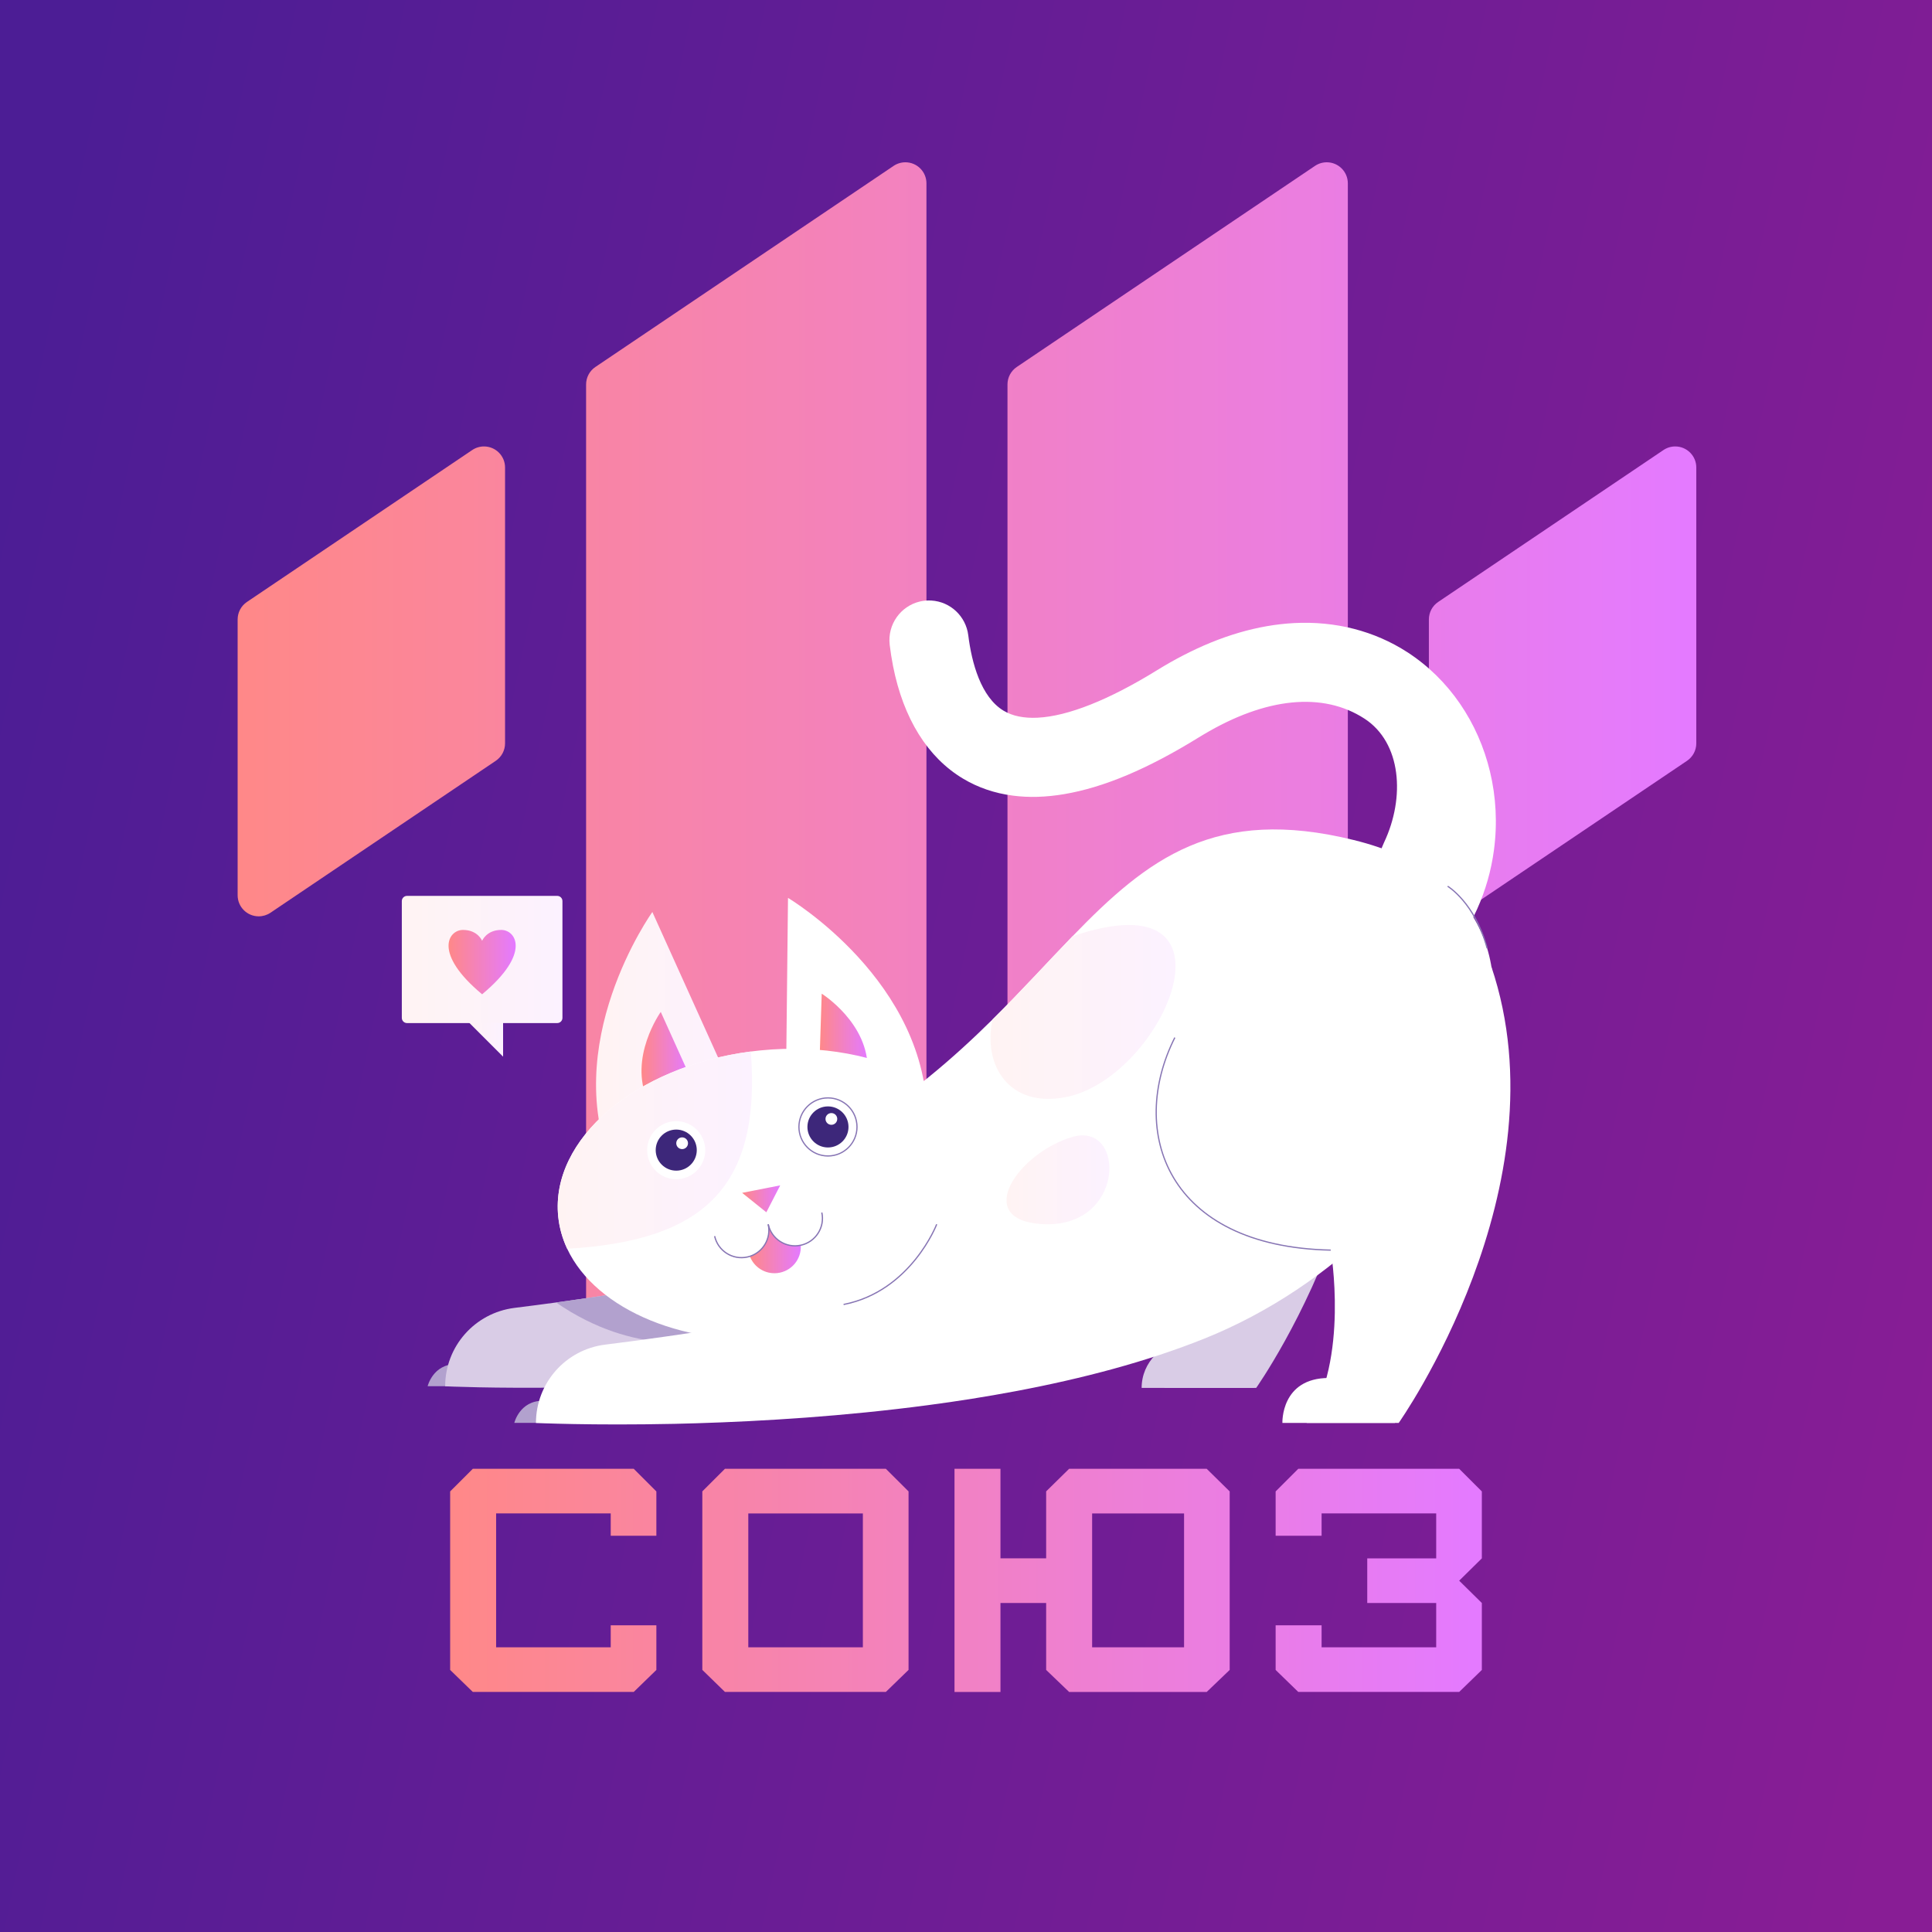 <svg width="1000" height="1000" viewBox="0 0 1000 1000" fill="none" xmlns="http://www.w3.org/2000/svg">
<rect x="0" y="0" width="1000" height="1000" fill="#333333" stroke="none"/>
<g clip-path="url(#clip0_43344_12630)">
<rect width="1000" height="1000" fill="url(#paint0_linear_43344_12630)"/>
<path d="M517.843 806.581H541.488V771.932L553.384 760.24H624.583L636.483 771.953V864.354L624.583 875.761H553.384L541.488 864.354V829.705H517.843V875.756H494.048V760.24H517.843V806.581ZM339.734 771.958V794.895H316.11V783.343H256.796V852.642H316.11V841.257H339.734V864.36L328.011 875.745H244.729L233 864.36V771.958L244.729 760.245H328.011L339.734 771.958ZM767 771.958V806.607L755.271 818.159L767 829.711V864.36L755.271 875.745H671.988L660.265 864.36V841.257H684.056V852.642H743.376V829.711H707.685V806.607H743.376V783.343H684.056V794.895H660.265V771.958L671.988 760.245H755.271L767 771.958ZM470.265 771.953V864.334L458.515 875.74H375.232L363.52 864.334V771.932L375.232 760.24H458.515L470.265 771.953ZM387.315 852.637H446.619V783.358H387.315V852.637ZM565.284 852.637H612.87V783.358H565.284V852.637Z" fill="url(#paint1_linear_43344_12630)"/>
<path fill-rule="evenodd" clip-rule="evenodd" d="M244.414 232.943L127.808 311.574C124.803 313.6 123 316.988 123 320.612V463.389C123 469.411 127.883 474.292 133.906 474.292C136.08 474.292 138.203 473.643 140.005 472.428L256.61 393.797C259.616 391.77 261.417 388.384 261.417 384.759V241.981C261.417 235.96 256.535 231.079 250.512 231.079C248.338 231.079 246.215 231.728 244.414 232.943ZM303.362 198.988V702.096C303.362 708.118 308.244 712.998 314.267 712.998C316.44 712.998 318.564 712.35 320.366 711.135L474.721 607.048C477.726 605.021 479.528 601.634 479.528 598.01V94.902C479.528 88.881 474.646 83.999 468.623 83.999C466.45 83.999 464.326 84.649 462.525 85.864L308.169 189.95C305.164 191.976 303.362 195.365 303.362 198.988ZM521.472 198.988V702.096C521.472 708.118 526.355 712.998 532.378 712.998C534.551 712.998 536.675 712.35 538.476 711.135L692.831 607.048C695.837 605.021 697.639 601.634 697.639 598.01V94.902C697.639 88.881 692.756 83.999 686.733 83.999C684.56 83.999 682.436 84.649 680.635 85.864L526.279 189.95C523.274 191.976 521.472 195.365 521.472 198.988ZM860.996 232.943L744.39 311.574C741.385 313.6 739.583 316.988 739.583 320.612V463.389C739.583 469.411 744.466 474.292 750.489 474.292C752.662 474.292 754.786 473.643 756.587 472.428L873.193 393.797C876.198 391.77 878 388.384 878 384.759V241.981C878 235.96 873.118 231.079 867.095 231.079C864.921 231.079 862.797 231.728 860.996 232.943Z" fill="url(#paint2_linear_43344_12630)"/>
<path d="M280.9 725.041C268.94 725.041 266.2 736.491 266.2 736.491H282.9C286.06 736.491 288.62 733.931 288.62 730.771C288.62 727.611 286.06 725.041 282.9 725.041H280.9Z" fill="#B2A1CE"/>
<path d="M236.04 706.057C224.08 706.057 221.34 717.507 221.34 717.507H238.04C241.2 717.507 243.76 714.947 243.76 711.787C243.76 708.627 241.2 706.067 238.04 706.067H236.04V706.057Z" fill="#B2A1CE"/>
<path d="M697.55 616.46C696.13 621.46 694.6 626.32 693.01 631.07C675.73 682.28 650.2 718.38 650.2 718.38H602.58C607.72 710.82 611.19 701.94 613.45 692.74C615.89 682.97 616.97 672.83 617.33 663.59C618.11 643.89 615.57 628.13 615.57 628.13C502.26 625.76 504.32 520.28 573.33 475.99L698.72 481.38C714.4 527.91 709.22 575.92 697.56 616.47L697.55 616.46Z" fill="#D9CCE6"/>
<path d="M649.13 718.38H590.91C590.91 705.09 601.69 694.31 614.98 694.31H649.13V718.38Z" fill="#D9CCE6"/>
<path d="M436.42 707.88C330.37 722.35 230.42 717.54 230.42 717.54C230.42 707.22 234.26 697.72 240.65 690.49C247.04 683.25 255.99 678.28 266.22 676.97C272.82 676.15 280.08 675.21 287.82 674.16C303.44 672.01 320.92 669.43 338.46 666.42C369.24 661.15 400.19 654.59 421.75 647.06L436.43 707.88H436.42Z" fill="#D9CCE6"/>
<path d="M365.06 693.45C365.06 693.45 329.4 702.83 287.82 674.16C303.44 672.01 320.92 669.43 338.46 666.42L365.06 693.45Z" fill="#B2A1CE"/>
<path d="M771.224 399.407C774.337 412.377 775.121 426.177 773.258 440.041C770.445 461.132 761.582 480.899 747.645 497.195C732.341 515.085 760.756 504.383 735.294 512.5L723.574 476.267C740.936 465.124 703.796 462.675 716.383 436.066C727.412 412.755 725.393 384.372 706.218 371.95C684.712 357.997 655.213 360.95 622.972 380.177C622.163 380.646 621.353 381.142 620.543 381.638C594.149 397.976 571.328 407.585 550.785 411.048C541.354 412.645 532.469 412.908 524.185 411.804C514.839 410.593 506.243 407.668 498.495 403.032C480.163 392.065 467.621 371.947 462.249 344.803C461.5 340.991 460.935 337.294 460.513 333.823C459.234 323.166 466.238 313.698 476.069 311.354C477.962 310.894 479.994 310.709 482.064 310.834C491.958 311.427 499.964 319.015 501.179 328.839C502.925 342.938 507.704 360.84 519.479 367.873C524.114 370.656 530.045 371.834 537.13 371.478C552.768 370.688 573.968 362.304 599.017 346.822C603.44 344.093 607.855 341.584 612.255 339.316C631.837 329.134 651.115 323.508 669.717 322.507C691.162 321.355 711.472 326.58 728.479 337.599C750.118 351.616 765.144 373.988 771.224 399.407Z" fill="white"/>
<path d="M623.5 692.81C593.66 704.8 559.96 713.63 525.6 720.09C510.55 722.92 495.37 725.32 480.35 727.3C437.06 733.05 394.94 735.63 360.4 736.68C356.54 736.79 352.8 736.89 349.14 736.98C306.13 737.89 277.41 736.52 277.41 736.52C277.41 726.22 281.25 716.73 287.64 709.47C294.03 702.23 302.98 697.26 313.21 695.98C322.73 694.79 333.6 693.38 345.24 691.69C349.26 691.12 353.39 690.53 357.57 689.89C380.01 686.51 404.28 682.36 426.2 677.58C450.56 672.24 472 666.1 484.85 659.27L476.47 645.69L439.85 586.4C470.08 568.04 493.57 547.59 513.73 527.68C528.96 512.63 542.27 497.89 555.14 484.6C594.16 444.26 629.07 417.14 700.75 434.81C840.41 469.24 757.6 638.89 623.49 692.82L623.5 692.81Z" fill="white"/>
<path d="M646.54 494.91C577.52 539.21 575.46 644.69 688.78 647.06C688.78 647.06 698.57 703.89 676.33 736.5H723.97C723.97 736.5 810.37 614.32 771.92 500.31L646.54 494.91Z" fill="white"/>
<path d="M608.09 537.04C583.7 585.51 603.79 645.28 688.78 647.06" stroke="#8775B4" stroke-width="0.64" stroke-miterlimit="10"/>
<path d="M749.31 458.72C749.31 458.72 763.43 467.21 769.73 490.8" stroke="#8775B4" stroke-width="0.64" stroke-miterlimit="10"/>
<path d="M318.09 606.61C288.25 541.07 337.66 472.05 337.66 472.05L380.03 565.84L318.09 606.61Z" fill="url(#paint3_linear_43344_12630)"/>
<path d="M335.32 569.79C325.11 547.38 342.01 523.77 342.01 523.77L356.5 555.84L335.32 569.78V569.79Z" fill="url(#paint4_linear_43344_12630)"/>
<path d="M479.86 580.11C480.86 508.1 407.87 464.75 407.87 464.75L406.75 567.66L479.85 580.11H479.86Z" fill="white"/>
<path d="M449.08 554.3C449.95 529.69 425.32 514.33 425.32 514.33L424.18 549.51L449.08 554.3Z" fill="url(#paint5_linear_43344_12630)"/>
<path d="M512.68 612.54C512.09 651.31 467.11 686.44 408.41 692.54C355.42 698.06 308.48 678.13 293.57 646.35C291.13 641.12 289.53 635.57 288.94 629.78C284.76 589.64 329.08 551.97 388.62 544.26C390.06 544.08 391.5 543.92 392.94 543.76C393.24 543.74 393.53 543.69 393.83 543.67C425.13 540.56 454.26 546.36 475.84 558.21L475.89 558.23C489.93 565.92 500.75 576.2 506.94 588.25C509.86 593.96 511.76 600.08 512.42 606.51C512.63 608.52 512.72 610.53 512.69 612.54H512.68Z" fill="white"/>
<path d="M428.55 593.93C434.421 593.93 439.18 589.171 439.18 583.3C439.18 577.429 434.421 572.67 428.55 572.67C422.679 572.67 417.92 577.429 417.92 583.3C417.92 589.171 422.679 593.93 428.55 593.93Z" fill="#3D277A"/>
<path d="M414.47 644.52C414.95 651.77 409.6 658.16 402.32 658.94C396.03 659.62 390.28 655.92 388.14 650.27C395.04 648.03 399.23 640.9 397.63 633.7C399.32 641.32 406.85 646.16 414.48 644.51L414.47 644.52Z" fill="url(#paint6_linear_43344_12630)"/>
<path d="M397.619 633.71C399.309 641.33 406.839 646.17 414.469 644.52C414.489 644.52 414.519 644.52 414.539 644.52C422.209 642.82 427.039 635.25 425.369 627.6" stroke="#8775B4" stroke-width="0.66" stroke-miterlimit="10"/>
<path d="M369.899 639.82C371.599 647.47 379.169 652.3 386.819 650.63C387.269 650.54 387.719 650.42 388.139 650.28C395.039 648.04 399.229 640.91 397.629 633.71" stroke="#8775B4" stroke-width="0.66" stroke-miterlimit="10"/>
<path d="M384.12 617.42L403.84 613.54L396.66 627.47L384.12 617.42Z" fill="url(#paint7_linear_43344_12630)"/>
<path d="M721.99 736.494H663.77C663.77 736.494 662.86 713.234 687.84 713.234H721.99V736.494Z" fill="white"/>
<path d="M388.62 544.25C393.99 613.54 365.42 642.24 293.58 646.35C291.14 641.12 289.54 635.57 288.95 629.78C284.77 589.64 329.09 551.97 388.63 544.26L388.62 544.25Z" fill="url(#paint8_linear_43344_12630)"/>
<path d="M551.76 567.84C522.26 573.71 508.63 551.33 513.72 527.68C528.95 512.63 542.26 497.89 555.13 484.6C555.13 484.6 555.147 484.593 555.18 484.58C647.14 453.35 602.55 557.73 551.76 567.84Z" fill="url(#paint9_linear_43344_12630)"/>
<path d="M539.01 633.57C582.64 636.45 582.98 580.33 555.08 588.48C527.18 596.63 503.18 631.2 539.01 633.57Z" fill="url(#paint10_linear_43344_12630)"/>
<path d="M355.781 609.209C363.443 606.016 367.065 597.215 363.871 589.553C360.677 581.892 351.876 578.27 344.215 581.464C336.553 584.658 332.931 593.458 336.125 601.12C339.319 608.782 348.119 612.403 355.781 609.209Z" fill="white"/>
<path d="M360.65 595.3C360.65 601.17 355.89 605.93 350.02 605.93C344.15 605.93 339.39 601.17 339.39 595.3C339.39 589.43 344.15 584.67 350.02 584.67C355.89 584.67 360.65 589.43 360.65 595.3Z" fill="#3D277A"/>
<path d="M428.55 598.33C436.85 598.33 443.58 591.601 443.58 583.3C443.58 574.999 436.85 568.27 428.55 568.27C420.249 568.27 413.52 574.999 413.52 583.3C413.52 591.601 420.249 598.33 428.55 598.33Z" stroke="#8775B4" stroke-width="0.64" stroke-miterlimit="10"/>
<path d="M353.07 594.78C354.749 594.78 356.11 593.419 356.11 591.74C356.11 590.061 354.749 588.7 353.07 588.7C351.391 588.7 350.03 590.061 350.03 591.74C350.03 593.419 351.391 594.78 353.07 594.78Z" fill="white"/>
<path d="M430.32 582.2C431.999 582.2 433.36 580.839 433.36 579.16C433.36 577.481 431.999 576.12 430.32 576.12C428.641 576.12 427.28 577.481 427.28 579.16C427.28 580.839 428.641 582.2 430.32 582.2Z" fill="white"/>
<path d="M436.64 675.2C471.52 668.37 484.84 633.68 484.84 633.68" stroke="#8775B4" stroke-width="0.64" stroke-miterlimit="10"/>
<path d="M238.7 525.22L260.4 546.93V525.22H238.7Z" fill="url(#paint11_linear_43344_12630)"/>
<path d="M288.43 463.71H210.67C209.185 463.71 207.98 464.914 207.98 466.4V526.85C207.98 528.336 209.185 529.54 210.67 529.54H288.43C289.916 529.54 291.12 528.336 291.12 526.85V466.4C291.12 464.914 289.916 463.71 288.43 463.71Z" fill="url(#paint12_linear_43344_12630)"/>
<path d="M239.651 481.33C247.301 481.33 249.551 486.96 249.551 486.96C249.551 486.96 251.801 481.33 259.451 481.33C267.101 481.33 274.981 493.49 249.541 514.64C224.111 493.48 231.991 481.33 239.641 481.33H239.651Z" fill="url(#paint13_linear_43344_12630)"/>
</g>
<defs>
<linearGradient id="paint0_linear_43344_12630" x1="35.714" y1="75" x2="1109.13" y2="298.224" gradientUnits="userSpaceOnUse">
<stop stop-color="#4C1D95"/>
<stop offset="1" stop-color="#881D95"/>
</linearGradient>
<linearGradient id="paint1_linear_43344_12630" x1="233" y1="818.001" x2="761.72" y2="818.001" gradientUnits="userSpaceOnUse">
<stop stop-color="#FF8888"/>
<stop offset="1" stop-color="#E47AFF"/>
</linearGradient>
<linearGradient id="paint2_linear_43344_12630" x1="123" y1="398.499" x2="870.535" y2="398.499" gradientUnits="userSpaceOnUse">
<stop stop-color="#FF8888"/>
<stop offset="1" stop-color="#E47AFF"/>
</linearGradient>
<linearGradient id="paint3_linear_43344_12630" x1="308.512" y1="539.33" x2="379.323" y2="539.33" gradientUnits="userSpaceOnUse">
<stop stop-color="#FFF3F3"/>
<stop offset="1" stop-color="#FCF2FF"/>
</linearGradient>
<linearGradient id="paint4_linear_43344_12630" x1="332.042" y1="546.78" x2="356.258" y2="546.78" gradientUnits="userSpaceOnUse">
<stop stop-color="#FF8888"/>
<stop offset="1" stop-color="#E47AFF"/>
</linearGradient>
<linearGradient id="paint5_linear_43344_12630" x1="424.18" y1="534.315" x2="448.856" y2="534.315" gradientUnits="userSpaceOnUse">
<stop stop-color="#FF8888"/>
<stop offset="1" stop-color="#E47AFF"/>
</linearGradient>
<linearGradient id="paint6_linear_43344_12630" x1="388.14" y1="646.36" x2="414.239" y2="646.36" gradientUnits="userSpaceOnUse">
<stop stop-color="#FF8888"/>
<stop offset="1" stop-color="#E47AFF"/>
</linearGradient>
<linearGradient id="paint7_linear_43344_12630" x1="384.12" y1="620.505" x2="403.645" y2="620.505" gradientUnits="userSpaceOnUse">
<stop stop-color="#FF8888"/>
<stop offset="1" stop-color="#E47AFF"/>
</linearGradient>
<linearGradient id="paint8_linear_43344_12630" x1="288.677" y1="595.3" x2="388.258" y2="595.3" gradientUnits="userSpaceOnUse">
<stop stop-color="#FFF3F3"/>
<stop offset="1" stop-color="#FCF2FF"/>
</linearGradient>
<linearGradient id="paint9_linear_43344_12630" x1="512.675" y1="523.779" x2="607.499" y2="523.779" gradientUnits="userSpaceOnUse">
<stop stop-color="#FFF3F3"/>
<stop offset="1" stop-color="#FCF2FF"/>
</linearGradient>
<linearGradient id="paint10_linear_43344_12630" x1="520.966" y1="610.674" x2="573.698" y2="610.674" gradientUnits="userSpaceOnUse">
<stop stop-color="#FFF3F3"/>
<stop offset="1" stop-color="#FCF2FF"/>
</linearGradient>
<linearGradient id="paint11_linear_43344_12630" x1="238.7" y1="536.075" x2="260.186" y2="536.075" gradientUnits="userSpaceOnUse">
<stop stop-color="#FFF3F3"/>
<stop offset="1" stop-color="#FCF2FF"/>
</linearGradient>
<linearGradient id="paint12_linear_43344_12630" x1="207.98" y1="496.625" x2="290.298" y2="496.625" gradientUnits="userSpaceOnUse">
<stop stop-color="#FFF3F3"/>
<stop offset="1" stop-color="#FCF2FF"/>
</linearGradient>
<linearGradient id="paint13_linear_43344_12630" x1="232.174" y1="497.985" x2="266.573" y2="497.985" gradientUnits="userSpaceOnUse">
<stop stop-color="#FF8888"/>
<stop offset="1" stop-color="#E47AFF"/>
</linearGradient>
<clipPath id="clip0_43344_12630">
<rect width="1000" height="1000" fill="white"/>
</clipPath>
</defs>
</svg>
